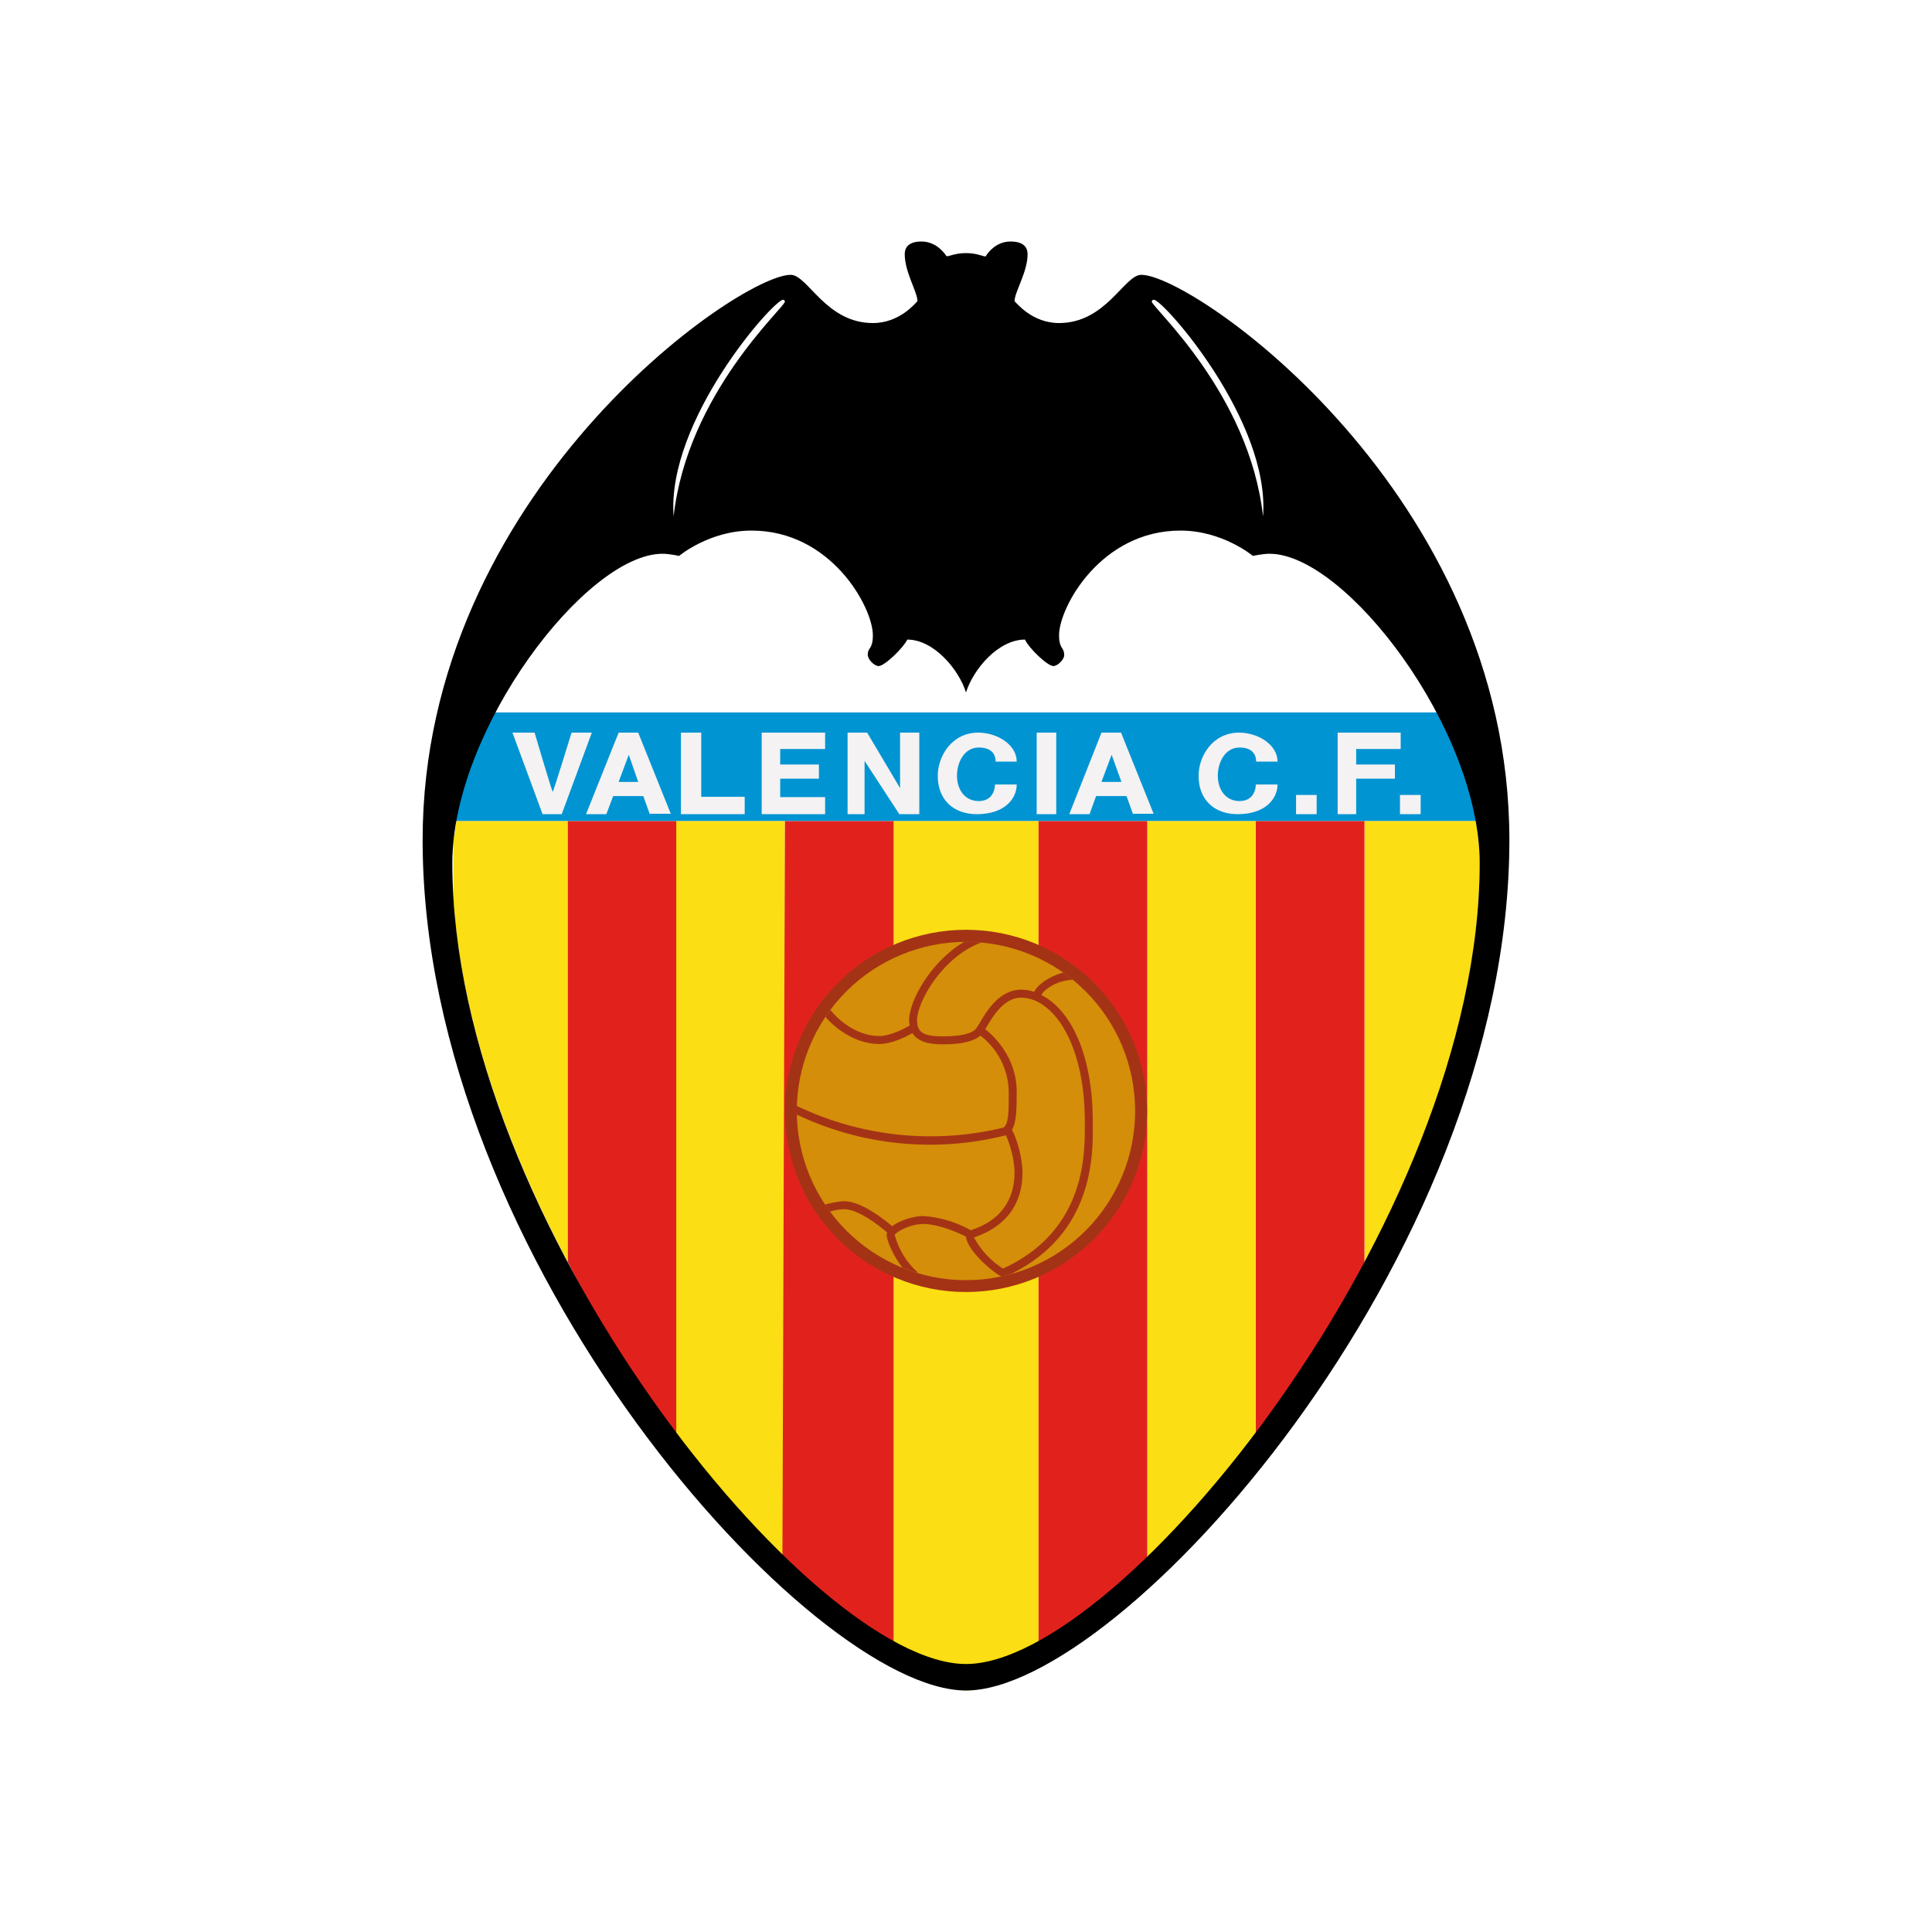 <svg width="24" height="24" viewBox="0 0 24 24" fill="none" xmlns="http://www.w3.org/2000/svg">
<rect x="0" y="0" width="24" height="24" fill="#333333" stroke="none"/>
<g clip-path="url(#clip0_328_31381)">
<path d="M24 0H0V24H24V0Z" fill="white"/>
<path d="M5.475 10.2H18.525C18.453 9.75 18.314 9.287 18.075 8.85H5.925C5.687 9.287 5.547 9.75 5.475 10.2Z" fill="#0094D3"/>
<path d="M16.951 10.2V16.05C17.761 14.497 18.382 12.301 18.382 10.722C18.38 10.547 18.365 10.372 18.337 10.2H16.951Z" fill="#FBDE13"/>
<path d="M15.6 18.075C16.11 17.363 16.562 16.61 16.95 15.825V10.2H15.6V18.075Z" fill="#E1221C"/>
<path d="M14.25 19.425C14.718 18.975 15.136 18.687 15.6 18.075V10.2H14.25V19.425ZM8.4 17.877C8.877 18.498 9.273 19.047 9.75 19.492V10.2H8.4V17.877Z" fill="#FBDE13"/>
<path d="M7.051 15.672C7.441 16.442 7.892 17.179 8.401 17.877V10.2H7.051V15.672Z" fill="#E1221C"/>
<path d="M5.633 11.172C5.732 12.661 6.29 14.241 7.051 15.672V10.2H5.669C5.66 10.281 5.648 10.362 5.633 10.443V11.172ZM11.101 10.2V20.55C11.402 20.649 11.758 21 12.001 21C12.289 21 12.541 20.685 12.901 20.55V10.2H11.101Z" fill="#FBDE13"/>
<path d="M12.901 10.2V20.55C13.333 20.338 13.751 19.902 14.251 19.425V10.2H12.901ZM11.101 10.2H9.751L9.719 19.492C10.232 19.969 10.664 20.361 11.101 20.55V10.2Z" fill="#E1221C"/>
<path d="M12 16.05C12.597 16.05 13.169 15.813 13.591 15.391C14.013 14.969 14.25 14.397 14.25 13.8C14.25 13.204 14.013 12.631 13.591 12.209C13.169 11.787 12.597 11.55 12 11.55C11.403 11.55 10.831 11.787 10.409 12.209C9.987 12.631 9.75 13.204 9.75 13.8C9.75 14.397 9.987 14.969 10.409 15.391C10.831 15.813 11.403 16.05 12 16.05Z" fill="#A43316"/>
<path d="M12 15.903C12.557 15.903 13.092 15.681 13.486 15.287C13.88 14.893 14.101 14.358 14.101 13.801C14.101 13.244 13.88 12.709 13.486 12.315C13.092 11.921 12.557 11.7 12 11.7C11.443 11.7 10.908 11.921 10.514 12.315C10.12 12.709 9.898 13.244 9.898 13.801C9.898 14.358 10.12 14.893 10.514 15.287C10.908 15.681 11.443 15.903 12 15.903Z" fill="#D48E09"/>
<path d="M13.575 13.981V13.936C13.575 13.068 13.282 12.532 12.936 12.361C12.951 12.335 12.97 12.312 12.994 12.294C13.075 12.226 13.206 12.172 13.327 12.172C13.29 12.141 13.251 12.111 13.21 12.082C13.103 12.109 12.999 12.163 12.936 12.217C12.899 12.245 12.868 12.28 12.846 12.321C12.794 12.303 12.739 12.294 12.684 12.294C12.405 12.294 12.243 12.582 12.162 12.721L12.13 12.771C12.085 12.838 11.941 12.874 11.717 12.874C11.478 12.874 11.392 12.829 11.392 12.676C11.392 12.433 11.725 11.875 12.189 11.709C12.126 11.703 12.063 11.7 12 11.7H11.977C11.563 11.943 11.293 12.433 11.293 12.676C11.293 12.699 11.293 12.721 11.303 12.739C11.221 12.784 11.055 12.87 10.925 12.87C10.618 12.87 10.384 12.636 10.317 12.546L10.254 12.631C10.366 12.766 10.618 12.969 10.925 12.969C11.068 12.969 11.24 12.888 11.334 12.834C11.419 12.969 11.613 12.973 11.717 12.973C11.946 12.973 12.095 12.937 12.18 12.865C12.287 12.948 12.374 13.053 12.435 13.174C12.496 13.295 12.529 13.428 12.531 13.563C12.531 13.801 12.531 13.968 12.463 14.008C11.603 14.216 10.697 14.121 9.898 13.738V13.846C10.708 14.232 11.626 14.322 12.495 14.103C12.536 14.184 12.603 14.395 12.603 14.566C12.603 14.814 12.508 15.138 12.059 15.282C11.879 15.181 11.679 15.121 11.473 15.106C11.338 15.106 11.172 15.165 11.082 15.232C10.988 15.151 10.7 14.922 10.488 14.922C10.411 14.922 10.308 14.949 10.249 14.962L10.308 15.052C10.362 15.034 10.434 15.021 10.488 15.021C10.659 15.021 10.92 15.223 11.019 15.309L11.014 15.336C11.014 15.408 11.095 15.601 11.213 15.75L11.392 15.813L11.397 15.804C11.26 15.68 11.162 15.519 11.114 15.34C11.136 15.304 11.298 15.205 11.473 15.205C11.649 15.205 11.901 15.309 12 15.363C12.004 15.48 12.216 15.723 12.437 15.858L12.576 15.822H12.567C13.584 15.318 13.579 14.35 13.575 13.977V13.981ZM12.459 15.759C12.308 15.663 12.184 15.529 12.099 15.372C12.594 15.205 12.702 14.845 12.702 14.566C12.702 14.386 12.63 14.139 12.571 14.035C12.626 13.945 12.63 13.783 12.63 13.563C12.63 13.135 12.347 12.87 12.238 12.784L12.248 12.771C12.319 12.649 12.463 12.393 12.684 12.393C13.066 12.393 13.476 12.933 13.476 13.936V13.981C13.476 14.341 13.485 15.291 12.459 15.759Z" fill="#A43316"/>
<path d="M14.178 3.414C13.966 3.414 13.741 4.013 13.156 4.013C12.819 4.013 12.626 3.76 12.603 3.742C12.603 3.626 12.765 3.382 12.765 3.158C12.765 3.099 12.742 3 12.553 3C12.369 3 12.265 3.148 12.248 3.18C12.234 3.203 12.162 3.144 12 3.144C11.838 3.144 11.766 3.203 11.752 3.175C11.735 3.148 11.631 3 11.447 3C11.262 3 11.239 3.099 11.239 3.158C11.239 3.382 11.397 3.626 11.397 3.742C11.374 3.76 11.181 4.013 10.843 4.013C10.258 4.013 10.034 3.414 9.822 3.414C9.174 3.414 5.25 6.132 5.25 10.434C5.25 15.658 10.083 21 12 21C13.917 21 18.75 15.649 18.75 10.434C18.75 6.132 14.826 3.414 14.178 3.414ZM14.335 3.724C14.448 3.724 15.78 5.223 15.69 6.415C15.519 4.886 14.308 3.819 14.308 3.747C14.308 3.729 14.322 3.724 14.335 3.724ZM9.727 3.724C9.736 3.724 9.75 3.729 9.75 3.747C9.75 3.819 8.539 4.886 8.368 6.415C8.278 5.223 9.61 3.724 9.727 3.724ZM12 20.671C10.083 20.671 5.619 15.181 5.619 10.722C5.619 9.057 7.284 6.879 8.229 6.879C8.319 6.879 8.436 6.906 8.436 6.906C8.436 6.906 8.809 6.591 9.336 6.591C10.326 6.591 10.843 7.545 10.843 7.891C10.843 8.071 10.78 8.035 10.78 8.134C10.78 8.193 10.861 8.274 10.915 8.274C10.988 8.274 11.221 8.049 11.271 7.945C11.599 7.945 11.91 8.314 12 8.602C12.09 8.314 12.4 7.945 12.733 7.945C12.778 8.049 13.012 8.274 13.085 8.274C13.138 8.274 13.22 8.193 13.22 8.139C13.22 8.035 13.156 8.067 13.156 7.891C13.156 7.545 13.674 6.591 14.664 6.591C15.19 6.591 15.564 6.906 15.564 6.906C15.564 6.906 15.681 6.879 15.771 6.879C16.716 6.879 18.381 9.057 18.381 10.722C18.381 15.181 13.917 20.671 12 20.671Z" fill="black"/>
<path d="M6.366 9.101L6.74 10.114H6.978L7.352 9.101H7.1C7.1 9.101 6.875 9.835 6.866 9.835C6.857 9.835 6.641 9.101 6.641 9.101H6.366ZM8.072 10.109H8.333L7.928 9.101H7.685L7.28 10.114H7.532L7.617 9.889H7.991L8.072 10.114V10.109ZM7.685 9.713L7.811 9.376L7.928 9.713H7.685ZM14.07 10.109H14.331L13.926 9.101H13.683L13.283 10.114H13.535L13.616 9.889H13.994L14.075 10.114L14.07 10.109ZM13.683 9.713L13.809 9.376L13.931 9.713H13.683ZM8.459 9.101V10.114H9.251V9.898H8.711V9.101H8.459ZM9.462 9.101V10.114H10.25V9.902H9.692V9.673H10.173V9.497H9.692V9.304H10.25V9.101H9.462ZM16.617 9.101V10.114H16.847V9.673H17.328V9.497H16.847V9.304H17.4V9.101H16.613H16.617ZM10.529 9.101V10.114H10.74V9.452L11.172 10.114H11.42V9.101H11.181V9.79L10.772 9.101H10.529ZM12.369 9.461H12.63C12.63 9.25 12.387 9.101 12.153 9.101C11.82 9.101 11.649 9.398 11.649 9.637C11.649 9.929 11.838 10.114 12.135 10.114C12.486 10.114 12.63 9.916 12.63 9.745H12.36C12.36 9.803 12.333 9.951 12.158 9.951C11.978 9.951 11.888 9.799 11.888 9.637C11.888 9.47 11.978 9.286 12.158 9.286C12.315 9.286 12.369 9.367 12.369 9.466V9.461ZM15.605 9.461H15.87C15.87 9.25 15.627 9.101 15.393 9.101C15.06 9.101 14.889 9.398 14.889 9.637C14.889 9.929 15.078 10.114 15.375 10.114C15.726 10.114 15.87 9.916 15.87 9.745H15.6C15.6 9.803 15.573 9.951 15.398 9.951C15.218 9.951 15.128 9.799 15.128 9.637C15.128 9.47 15.218 9.286 15.398 9.286C15.551 9.286 15.605 9.367 15.605 9.466V9.461ZM13.121 9.101H12.878V10.114H13.121V9.101ZM16.356 9.875H16.1V10.114H16.356V9.875ZM17.648 9.875H17.391V10.114H17.648V9.875Z" fill="#F4F2F2"/>
</g>
<defs>
<clipPath id="clip0_328_31381">
<rect width="24" height="24" fill="white"/>
</clipPath>
</defs>
</svg>
